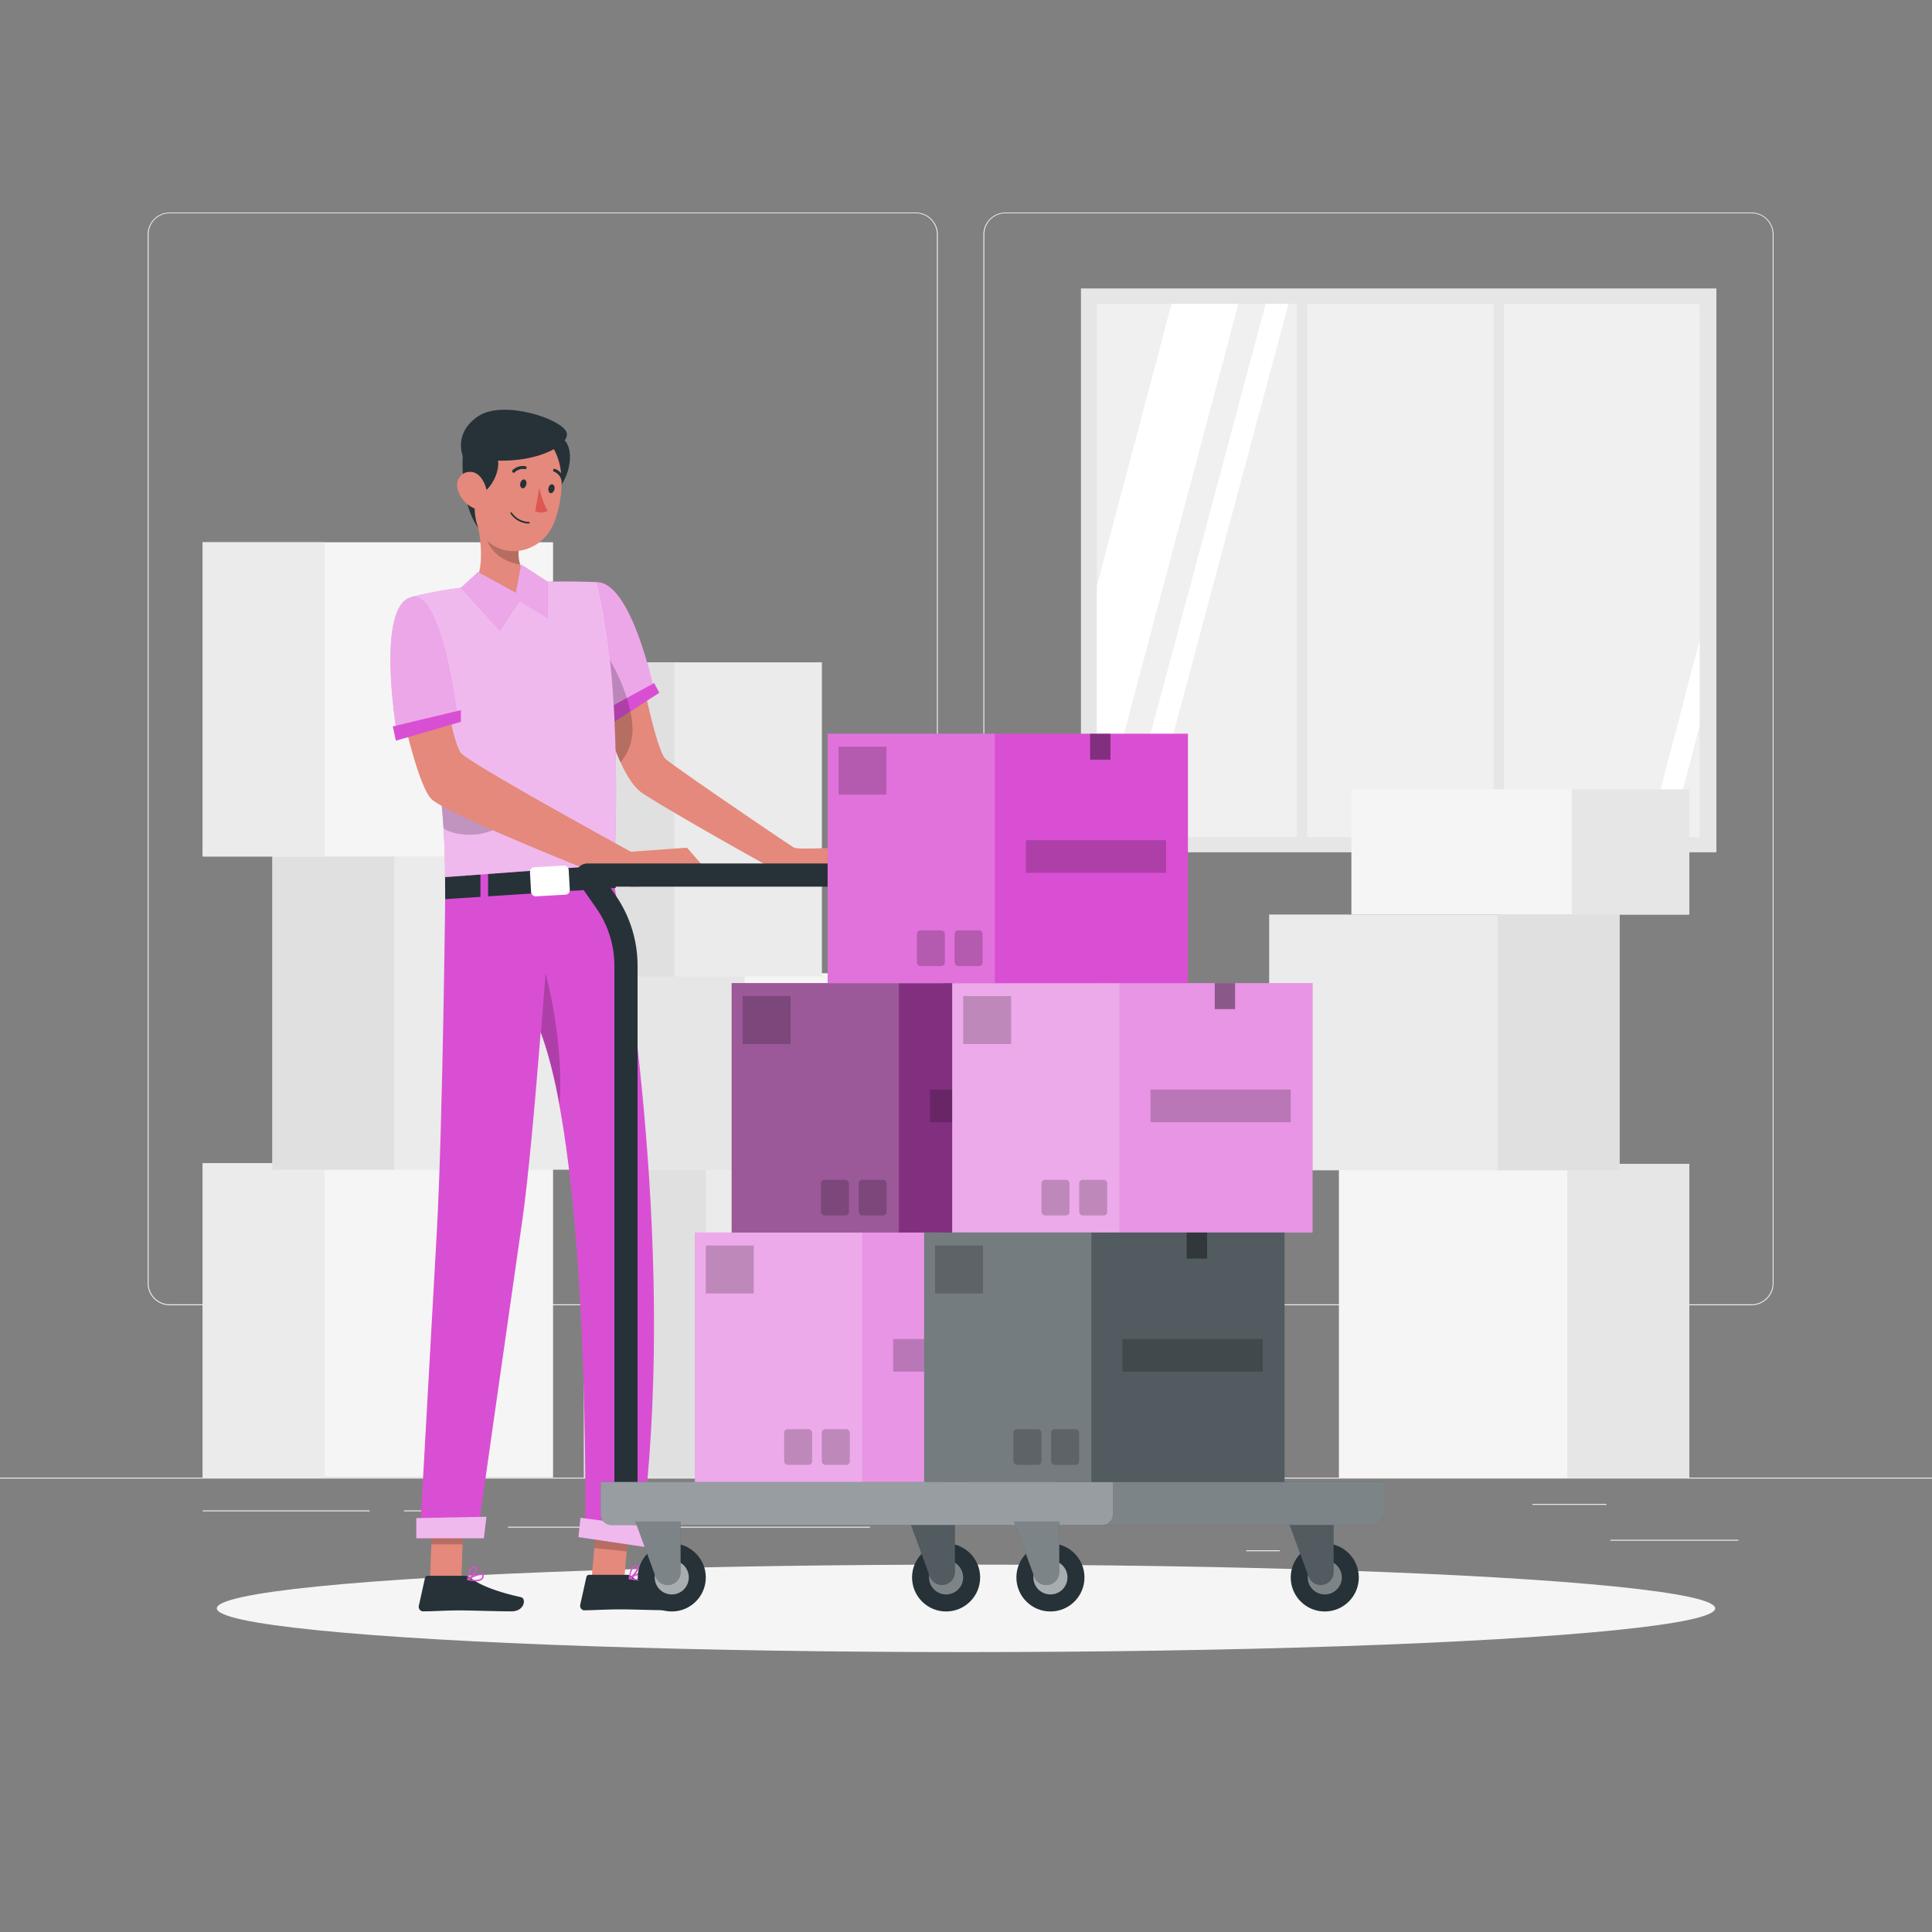 <svg id="SvgjsSvg1149" width="288" height="288" xmlns="http://www.w3.org/2000/svg" version="1.1" xmlns:xlink="http://www.w3.org/1999/xlink" xmlns:svgjs="http://svgjs.com/svgjs"><rect width="100%" height="100%" fill="#808080" stroke="none"/><defs id="SvgjsDefs1150"></defs><g id="SvgjsG1151"><svg xmlns="http://www.w3.org/2000/svg" viewBox="0 0 500 500" width="288" height="288"><rect width="500" height=".25" y="382.4" fill="#ebebeb" class="colorebebeb svgShape"></rect><rect width="33.12" height=".25" x="416.78" y="398.49" fill="#ebebeb" class="colorebebeb svgShape"></rect><rect width="8.69" height=".25" x="322.53" y="401.21" fill="#ebebeb" class="colorebebeb svgShape"></rect><rect width="19.19" height=".25" x="396.59" y="389.21" fill="#ebebeb" class="colorebebeb svgShape"></rect><rect width="43.19" height=".25" x="52.46" y="390.89" fill="#ebebeb" class="colorebebeb svgShape"></rect><rect width="6.33" height=".25" x="104.56" y="390.89" fill="#ebebeb" class="colorebebeb svgShape"></rect><rect width="93.68" height=".25" x="131.47" y="395.11" fill="#ebebeb" class="colorebebeb svgShape"></rect><path fill="#ebebeb" d="M237 337.8H43.91a5.71 5.71 0 01-5.7-5.71V60.66A5.71 5.71 0 0143.91 55H237a5.71 5.71 0 015.71 5.71V332.09A5.71 5.71 0 01237 337.8zM43.91 55.2a5.46 5.46 0 00-5.45 5.46V332.09a5.46 5.46 0 005.45 5.46H237a5.47 5.47 0 005.46-5.46V60.66A5.47 5.47 0 00237 55.2zM453.31 337.8H260.21a5.72 5.72 0 01-5.71-5.71V60.66A5.72 5.72 0 01260.21 55h193.1A5.71 5.71 0 01459 60.66V332.09A5.71 5.71 0 01453.31 337.8zM260.21 55.2a5.47 5.47 0 00-5.46 5.46V332.09a5.47 5.47 0 005.46 5.46h193.1a5.47 5.47 0 005.46-5.46V60.66a5.47 5.47 0 00-5.46-5.46z" class="colorebebeb svgShape"></path><rect width="164.45" height="145.92" x="279.75" y="74.65" fill="#e6e6e6" class="colore6e6e6 svgShape"></rect><rect width="156" height="138" x="283.86" y="78.65" fill="#f0f0f0" class="colorf0f0f0 svgShape"></rect><polygon fill="#ffffff" points="320.48 78.65 283.86 216.35 283.86 151.65 303.19 78.65 320.48 78.65" class="colorfff svgShape"></polygon><polygon fill="#ffffff" points="333.44 78.65 296.51 216.65 290.62 216.65 327.55 78.65 333.44 78.65" class="colorfff svgShape"></polygon><polygon fill="#ffffff" points="439.86 165.73 439.86 187.78 432.39 216.65 426.5 216.65 439.86 165.73" class="colorfff svgShape"></polygon><rect width="2.63" height="143.56" x="335.65" y="76.17" fill="#e6e6e6" class="colore6e6e6 svgShape"></rect><rect width="2.63" height="143.56" x="386.57" y="76.17" fill="#e6e6e6" class="colore6e6e6 svgShape"></rect><rect width="90.67" height="81.31" x="52.46" y="301.05" fill="#f5f5f5" class="colorf5f5f5 svgShape"></rect><rect width="31.56" height="81.31" x="52.46" y="301.05" fill="#ebebeb" class="colorebebeb svgShape"></rect><rect width="90.67" height="81.31" x="70.5" y="221.41" fill="#ebebeb" class="colorebebeb svgShape"></rect><rect width="31.56" height="81.31" x="70.5" y="221.41" fill="#e0e0e0" class="colore0e0e0 svgShape"></rect><rect width="90.67" height="81.31" x="52.46" y="140.34" fill="#f5f5f5" class="colorf5f5f5 svgShape"></rect><rect width="31.56" height="81.31" x="52.46" y="140.34" fill="#ebebeb" class="colorebebeb svgShape"></rect><rect width="90.67" height="81.31" x="151.13" y="301.12" fill="#ebebeb" class="colorebebeb svgShape"></rect><rect width="31.56" height="81.31" x="151.13" y="301.12" fill="#e0e0e0" class="colore0e0e0 svgShape"></rect><rect width="90.67" height="50.93" x="161.17" y="251.87" fill="#f5f5f5" class="colorf5f5f5 svgShape"></rect><rect width="31.56" height="50.93" x="161.17" y="251.87" fill="#e6e6e6" class="colore6e6e6 svgShape"></rect><rect width="58.58" height="81.31" x="154.13" y="171.41" fill="#ebebeb" class="colorebebeb svgShape"></rect><rect width="20.39" height="81.31" x="154.13" y="171.41" fill="#e0e0e0" class="colore0e0e0 svgShape"></rect><rect width="90.67" height="81.31" x="346.51" y="301.19" fill="#f5f5f5" transform="rotate(180 391.845 341.85)" class="colorf5f5f5 svgShape"></rect><rect width="31.56" height="81.31" x="405.63" y="301.19" fill="#e6e6e6" transform="rotate(180 421.405 341.85)" class="colore6e6e6 svgShape"></rect><rect width="90.67" height="66.19" x="328.47" y="236.68" fill="#ebebeb" transform="rotate(180 373.8 269.775)" class="colorebebeb svgShape"></rect><rect width="31.56" height="66.19" x="387.58" y="236.68" fill="#e0e0e0" transform="rotate(180 403.36 269.775)" class="colore0e0e0 svgShape"></rect><rect width="87.44" height="32.4" x="349.75" y="204.28" fill="#f5f5f5" transform="rotate(180 393.465 220.48)" class="colorf5f5f5 svgShape"></rect><rect width="30.43" height="32.4" x="406.75" y="204.28" fill="#e6e6e6" transform="rotate(180 421.97 220.48)" class="colore6e6e6 svgShape"></rect><g fill="#000000" class="color000 svgShape"><ellipse cx="250" cy="416.24" fill="#f5f5f5" rx="193.89" ry="11.32" class="colorf5f5f5 svgShape"></ellipse></g><g fill="#000000" class="color000 svgShape"><path fill="#e4897b" d="M225.75,226.47,206,228.23l-7.92-4.47s-25.4-14.15-32-18.62c-2-1.37-3.87-4.35-5.48-7.85a79.06,79.06,0,0,1-3.48-9.23c-.45-1.41-.85-2.76-1.19-4-.76-2.67-1.23-4.67-1.36-5.21h0a.49.49,0,0,0,0-.13h0l.05,0,6.26-2,5.23-1.66s.24,1.24.65,3.13l.36,1.67c.11.48.22,1,.34,1.52,1.32,5.82,3.35,13.76,4.82,15.06,2.37,2.09,32.17,22.4,33.23,22.93s10.55,0,10.55,0Z" class="colore4897b svgShape"></path><path fill="#d94fd3" d="M154.41,150.68c9.1-.14,14.89,28.06,14.89,28.06l-12,6a38.42,38.42,0,0,1-5.15-19.42C152.43,154.5,154.41,150.68,154.41,150.68Z" class="color4285f4 svgShape"></path><path fill="#ffffff" d="M154.41,150.68c9.1-.14,14.89,28.06,14.89,28.06l-12,6a38.42,38.42,0,0,1-5.15-19.42C152.43,154.5,154.41,150.68,154.41,150.68Z" opacity=".5" class="colorfff svgShape"></path><polygon fill="#d94fd3" points="170.63 179.29 167.39 181.39 163.16 184.13 157.08 188.06 155.99 188.77 154.67 184.76 155.89 184.1 156.69 183.66 162.25 180.63 166.69 178.2 168.91 176.99 169.3 176.78 170.63 179.29" class="color4285f4 svgShape"></polygon><path style="isolation:isolate" d="M163.7,188.77a12.92,12.92,0,0,1-3.14,8.52,79.06,79.06,0,0,1-3.48-9.23l-1.09.71-1.32-4,1.22-.66c-.76-2.67-1.23-4.67-1.36-5.21h0v-.16l1.44-11a53.58,53.58,0,0,1,4.82,9c.52,1.23,1,2.54,1.44,3.9q.23.7.42,1.44c.19.68.35,1.37.49,2.06A26,26,0,0,1,163.7,188.77Z" opacity=".2" fill="#000000" class="color000 svgShape"></path><polygon fill="#e4897b" points="153.05 409.36 161.42 410.25 162.99 392.2 154.62 391.31 153.05 409.36" class="colore4897b svgShape"></polygon><polygon fill="#e4897b" points="111.3 408.75 119.4 408.75 120.07 389.97 111.96 389.97 111.3 408.75" class="colore4897b svgShape"></polygon><path fill="#263238" d="M120.53,407.81h-9.85a.72.72,0,0,0-.69.56l-1.6,7.22a1.19,1.19,0,0,0,.92,1.42.78.78,0,0,0,.26,0c3.19,0,5.51-.24,9.51-.24,2.47,0,9.91.25,13.31.25s3.85-3.36,2.45-3.67c-6.25-1.36-11-3.25-13-5A2,2,0,0,0,120.53,407.81Z" class="color263238 svgShape"></path><path fill="#d94fd3" d="M121.09,408.94a.2.2,0,0,1-.15-.17.18.18,0,0,1,.09-.18c.29-.19,2.91-1.8,3.81-1.33a.55.55,0,0,1,.33.53,1.15,1.15,0,0,1-.4,1,2.41,2.41,0,0,1-1.56.42A9.43,9.43,0,0,1,121.09,408.94Zm.55-.27a3.91,3.91,0,0,0,2.89-.15.81.81,0,0,0,.26-.69c0-.15-.07-.22-.13-.22a.4.4,0,0,0-.24-.05A7.81,7.81,0,0,0,121.64,408.67Z" class="color4285f4 svgShape"></path><path fill="#d94fd3" d="M121,409a.21.21,0,0,1-.09-.18c0-.11.21-2.44,1.15-3.2a1,1,0,0,1,.81-.25.63.63,0,0,1,.62.5c.16.86-1.46,2.64-2.29,3.1h-.09A.2.2,0,0,1,121,409Zm1.3-3.16a4.62,4.62,0,0,0-1,2.54c.84-.63,1.87-2,1.77-2.51,0-.05,0-.19-.28-.19h-.09A.7.7,0,0,0,122.33,405.82Z" class="color4285f4 svgShape"></path><path fill="#263238" d="M162.3,407.56h-9.85a.71.71,0,0,0-.69.55l-1.6,7.22a1.2,1.2,0,0,0,.92,1.42l.27,0c3.18-.06,5.5-.25,9.51-.25,2.46,0,9.9.26,13.3.26s3.85-3.37,2.46-3.68c-6.25-1.36-11-3.24-13-5A2,2,0,0,0,162.3,407.56Z" class="color263238 svgShape"></path><path fill="#d94fd3" d="M162.86,408.68a.2.2,0,0,1-.15-.17.17.17,0,0,1,.1-.18c.29-.19,2.91-1.8,3.8-1.33a.57.57,0,0,1,.33.53,1.14,1.14,0,0,1-.4,1A2.47,2.47,0,0,1,165,409,9.51,9.51,0,0,1,162.86,408.68Zm.55-.27a4,4,0,0,0,2.89-.14.8.8,0,0,0,.26-.69c0-.16-.07-.23-.12-.23a.43.43,0,0,0-.25-.05A8,8,0,0,0,163.41,408.41Z" class="color4285f4 svgShape"></path><path fill="#d94fd3" d="M162.81,408.72a.21.21,0,0,1-.1-.17c0-.12.21-2.45,1.15-3.21a1,1,0,0,1,.81-.25.63.63,0,0,1,.62.51c.17.85-1.45,2.64-2.29,3.09h-.09A.19.19,0,0,1,162.81,408.72Zm1.3-3.16a4.54,4.54,0,0,0-1,2.54c.83-.63,1.86-2,1.76-2.5,0-.06,0-.2-.28-.2h-.09A.67.67,0,0,0,164.11,405.56Z" class="color4285f4 svgShape"></path><polygon style="isolation:isolate" points="154.62 391.31 162.99 392.2 162.17 401.51 153.8 400.62 154.62 391.31" opacity=".2" fill="#000000" class="color000 svgShape"></polygon><polygon style="isolation:isolate" points="111.96 389.98 120.07 389.98 119.72 399.67 111.61 399.67 111.96 389.98" opacity=".2" fill="#000000" class="color000 svgShape"></polygon><path fill="#d94fd3" d="M115.3,225.22h43c4.09,22.35,16.9,101.42,7.71,171.87l-14.57-1.81s1.35-93.53-11.51-128.1c-1.48,18.5-3.24,38.19-4.76,48.67C131.46,341.63,123.45,398,123.45,398H108.62s3-53.94,4.43-79.29C114.58,291.19,115.25,230.87,115.3,225.22Z" class="color4285f4 svgShape"></path><path style="isolation:isolate" d="M140,267.18a115.13,115.13,0,0,1,4.81,18.62c1.2-16.47-3.61-33.93-3.61-33.93Z" opacity=".2" fill="#000000" class="color000 svgShape"></path><polygon fill="#d94fd3" points="167.72 400.48 149.69 397.8 150.24 392.81 168.99 395.27 167.72 400.48" class="color4285f4 svgShape"></polygon><polygon fill="#ffffff" style="isolation:isolate" points="167.72 400.48 149.69 397.8 150.24 392.81 168.99 395.27 167.72 400.48" opacity=".6" class="colorfff svgShape"></polygon><polygon fill="#d94fd3" points="125.23 398.11 107.74 398.11 107.74 392.88 125.89 392.54 125.23 398.11" class="color4285f4 svgShape"></polygon><polygon fill="#ffffff" style="isolation:isolate" points="125.23 398.11 107.74 398.11 107.74 392.88 125.89 392.54 125.23 398.11" opacity=".6" class="colorfff svgShape"></polygon><polygon fill="#263238" points="115.22 232.7 115.18 226.47 159.04 223.76 159.35 229.8 115.22 232.7" class="color263238 svgShape"></polygon><rect width="1.98" height="9.13" x="124.34" y="224.89" fill="#d94fd3" class="color4285f4 svgShape"></rect><rect width="1.98" height="9.13" x="155" y="221.9" fill="#d94fd3" transform="rotate(-4.17 156.223 226.684)" class="color4285f4 svgShape"></rect><path fill="#d94fd3" d="M159,223.76,115.18,227c0-3.84-.1-8.12-.39-12.64-.54-8.35-1.57-17.49-2.72-26.06-2.44-18.21-5.43-33.84-5.43-33.84,20.4-5.15,47.77-3.81,47.77-3.81C161.52,177.29,159,223.76,159,223.76Z" class="color4285f4 svgShape"></path><path fill="#ffffff" d="M159,223.76,115.18,227c0-3.84-.1-8.12-.39-12.64-.54-8.35-1.57-17.49-2.72-26.06-2.44-18.21-5.43-33.84-5.43-33.84,20.4-5.15,47.77-3.81,47.77-3.81C161.52,177.29,159,223.76,159,223.76Z" opacity=".6" class="colorfff svgShape"></path><path fill="#e4897b" d="M122.21,151.73c4,3.59,13.63,2.27,13.63,2.27s6-1.66,4.77-3.55c-3.56-.58-5.28-2.24-6-4.37a10.08,10.08,0,0,1-.36-4.06,19.32,19.32,0,0,1,.3-2.27l-12-8.86C124.16,136.74,126.08,147.49,122.21,151.73Z" class="colore4897b svgShape"></path><path style="isolation:isolate" d="M125.36,136.52c.47,7.18,6.37,9.16,9.26,9.56a10.08,10.08,0,0,1-.36-4.06Z" opacity=".2" fill="#000000" class="color000 svgShape"></path><path fill="#263238" d="M146,113.83c2.91,2.76,1.7,11.17-4.23,15.47s-5.93-16.5-5.93-16.5S144.15,112.07,146,113.83Z" class="color263238 svgShape"></path><path fill="#e4897b" d="M124.55,138.18a10.14,10.14,0,0,0,11.65,3.93,11.28,11.28,0,0,0,6.44-5.25,11.89,11.89,0,0,0,.54-1.07C146.1,129,147,117,139.81,112.54A11,11,0,0,0,124.66,116a11.13,11.13,0,0,0-1.65,4.84C122.13,128.8,121.23,133.46,124.55,138.18Z" class="colore4897b svgShape"></path><path fill="#263238" d="M134.65 125.09c-.15.63.14 1.22.57 1.29s.85-.4 1-1-.15-1.22-.56-1.29S134.77 124.44 134.65 125.09zM141.94 126.33c-.15.63.15 1.23.56 1.3s.86-.4 1-1-.15-1.23-.57-1.3S142.05 125.72 141.94 126.33z" class="color263238 svgShape"></path><path fill="#de5753" d="M139.57,126.25a23.13,23.13,0,0,0,2.14,6,3.77,3.77,0,0,1-3.2.05Z" class="colorde5753 svgShape"></path><path fill="#263238" d="M132.79 122.34a.44.44 0 00.4-.08 3.07 3.07 0 012.64-.86.38.38 0 00.46-.28.39.39 0 00-.28-.46h0a3.84 3.84 0 00-3.35 1 .39.39 0 000 .54h0A.49.49 0 00132.79 122.34zM136.89 135.5h0a5.85 5.85 0 01-4.77-2.6.2.2 0 01.07-.28.2.2 0 01.27.06v0a5.63 5.63 0 004.44 2.39.2.2 0 01.2.19v0a.2.2 0 01-.19.19zM145.5 124.35a.43.43 0 00.22.06.4.4 0 00.27-.47h0a3.78 3.78 0 00-2.36-2.59.38.38 0 00-.47.25h0a.39.39 0 00.25.48h0a3.09 3.09 0 011.84 2.08A.38.38 0 00145.5 124.35zM130.51 111.94v3.56a2.64 2.64 0 00-1.72 3.14c.77 3.1-1.46 7.48-3.95 9 0 0 .08-1.29-1-1.12s-1.63 6.88.09 10.31c0 0-2.84-3.26-3.78-10.48-.88-6.68-.42-12.1 1.21-14.44z" class="color263238 svgShape"></path><path fill="#e4897b" d="M118.45,126.72a7.66,7.66,0,0,0,3.66,4.55c2.36,1.27,4.13-.71,4-3.24-.16-2.26-1.56-5.7-4.18-5.9S117.77,124.33,118.45,126.72Z" class="colore4897b svgShape"></path><path fill="#263238" d="M119.75,118s-2.47-5.93,4-10.28,21.82.72,22.9,4.25S136.12,121.91,119.75,118Z" class="color263238 svgShape"></path><polygon fill="#d94fd3" points="123.72 148.04 133.51 153.4 134.85 146.08 141.71 150.54 141.71 159.89 134.45 155.56 129.35 163.2 119.28 152.14 123.72 148.04" class="color4285f4 svgShape"></polygon><rect width="10.04" height="7.54" x="137.28" y="224.23" fill="#ffffff" rx="1.16" transform="rotate(-3.17 142.163 227.809)" class="colorfff svgShape"></rect><polygon fill="#ffffff" points="123.72 148.04 133.51 153.4 134.85 146.08 141.71 150.54 141.71 159.89 134.45 155.56 129.35 163.2 119.28 152.14 123.72 148.04" opacity=".5" class="colorfff svgShape"></polygon><path style="isolation:isolate" d="M130.51,212.46c-2.91,4.38-12.22,4.35-15.72,1.93-.54-8.35-1.57-17.49-2.72-26.06Z" opacity=".2" fill="#000000" class="color000 svgShape"></path><path fill="#e4897b" d="M115.18,178.74s2.07,13.48,4.1,16.11,44,25.58,44,25.58l14.51-1.05,6.67,7.65s-19.33,3-21.44,2.42a20.35,20.35,0,0,1-3.73-1.44s-44-17.33-47.7-21.29-7.91-24.29-7.91-24.29Z" class="colore4897b svgShape"></path><path fill="#d94fd3" d="M106.64,154.49c7.68-1.6,11.65,30.27,11.65,30.27l-15.71,4S97.19,156.47,106.64,154.49Z" class="color4285f4 svgShape"></path><path fill="#ffffff" d="M106.64,154.49c7.68-1.6,11.65,30.27,11.65,30.27l-15.71,4S97.19,156.47,106.64,154.49Z" opacity=".5" class="colorfff svgShape"></path><polygon fill="#d94fd3" points="101.66 188 119.28 183.78 119.28 186.81 102.45 191.69 101.66 188" class="color4285f4 svgShape"></polygon></g><g fill="#000000" class="color000 svgShape"><path fill="none" stroke="#263238" stroke-linecap="round" stroke-linejoin="round" stroke-width="6" d="M162,387V249.92a29,29,0,0,0-5.21-16.59L152,226.47h85.1l4.79,6.86a29,29,0,0,1,5.21,16.59V385.7" class="colorStroke263238 svgStroke"></path><circle cx="342.85" cy="408.24" r="8.81" fill="#263238" class="color263238 svgShape"></circle><path fill="#ffffff" style="isolation:isolate" d="M347.26,408.24a4.41,4.41,0,1,0-4.41,4.4A4.4,4.4,0,0,0,347.26,408.24Z" opacity=".4" class="colorfff svgShape"></path><path fill="#263238" d="M341.79,410.2h0a3.36,3.36,0,0,1-3.15-2.2l-5.19-14.22h11.69v13.07A3.35,3.35,0,0,1,341.79,410.2Z" class="color263238 svgShape"></path><path fill="#ffffff" style="isolation:isolate" d="M341.79,410.2h0a3.36,3.36,0,0,1-3.15-2.2l-5.19-14.22h11.69v13.07A3.35,3.35,0,0,1,341.79,410.2Z" opacity=".2" class="colorfff svgShape"></path><circle cx="244.85" cy="408.24" r="8.81" fill="#263238" class="color263238 svgShape"></circle><path fill="#ffffff" style="isolation:isolate" d="M249.26,408.24a4.41,4.41,0,1,0-4.41,4.4A4.4,4.4,0,0,0,249.26,408.24Z" opacity=".4" class="colorfff svgShape"></path><path fill="#263238" d="M243.79,410.2h0a3.36,3.36,0,0,1-3.15-2.2l-5.19-14.22h11.69v13.07A3.35,3.35,0,0,1,243.79,410.2Z" class="color263238 svgShape"></path><path fill="#ffffff" style="isolation:isolate" d="M243.79,410.2h0a3.36,3.36,0,0,1-3.15-2.2l-5.19-14.22h11.69v13.07A3.35,3.35,0,0,1,243.79,410.2Z" opacity=".2" class="colorfff svgShape"></path><path fill="#263238" d="M358,383.53v8.32a2.81,2.81,0,0,1-2.81,2.81H158.26a2.81,2.81,0,0,1-2.81-2.81v-8.32Z" class="color263238 svgShape"></path><path fill="#ffffff" style="isolation:isolate" d="M358,383.53v8.32a2.81,2.81,0,0,1-2.81,2.81H158.26a2.81,2.81,0,0,1-2.81-2.81v-8.32Z" opacity=".4" class="colorfff svgShape"></path><path fill="#ffffff" style="isolation:isolate" d="M288,383.53v8.32a2.81,2.81,0,0,1-2.81,2.81H158.26a2.81,2.81,0,0,1-2.81-2.81v-8.32Z" opacity=".2" class="colorfff svgShape"></path><circle cx="271.85" cy="408.24" r="8.81" fill="#263238" class="color263238 svgShape"></circle><path fill="#ffffff" style="isolation:isolate" d="M276.26,408.24a4.41,4.41,0,1,0-4.41,4.4A4.4,4.4,0,0,0,276.26,408.24Z" opacity=".6" class="colorfff svgShape"></path><path fill="#263238" d="M270.79,410.2h0a3.36,3.36,0,0,1-3.15-2.2l-5.19-14.22h11.69v13.07A3.35,3.35,0,0,1,270.79,410.2Z" class="color263238 svgShape"></path><path fill="#ffffff" style="isolation:isolate" d="M270.79,410.2h0a3.36,3.36,0,0,1-3.15-2.2l-5.19-14.22h11.69v13.07A3.35,3.35,0,0,1,270.79,410.2Z" opacity=".4" class="colorfff svgShape"></path><circle cx="173.85" cy="408.24" r="8.81" fill="#263238" class="color263238 svgShape"></circle><path fill="#ffffff" style="isolation:isolate" d="M178.26,408.24a4.41,4.41,0,1,0-4.41,4.4A4.4,4.4,0,0,0,178.26,408.24Z" opacity=".6" class="colorfff svgShape"></path><path fill="#263238" d="M172.79,410.2h0a3.36,3.36,0,0,1-3.15-2.2l-5.19-14.22h11.69v13.07A3.35,3.35,0,0,1,172.79,410.2Z" class="color263238 svgShape"></path><path fill="#ffffff" style="isolation:isolate" d="M172.79,410.2h0a3.36,3.36,0,0,1-3.15-2.2l-5.19-14.22h11.69v13.07A3.35,3.35,0,0,1,172.79,410.2Z" opacity=".4" class="colorfff svgShape"></path><rect width="93.25" height="64.55" x="179.84" y="318.98" fill="#d94fd3" class="color4285f4 svgShape"></rect><rect style="isolation:isolate" width="93.25" height="64.55" x="179.84" y="318.98" fill="#ffffff" opacity=".4" class="colorfff svgShape"></rect><rect style="isolation:isolate" width="43.27" height="64.55" x="179.84" y="318.98" fill="#ffffff" opacity=".2" class="colorfff svgShape"></rect><rect style="isolation:isolate" width="7.25" height="9.23" x="212.69" y="369.88" opacity=".2" rx=".92" fill="#000000" class="color000 svgShape"></rect><rect style="isolation:isolate" width="7.25" height="9.23" x="202.93" y="369.88" opacity=".2" rx=".92" fill="#000000" class="color000 svgShape"></rect><rect style="isolation:isolate" width="5.27" height="6.73" x="247.77" y="318.98" opacity=".4" fill="#000000" class="color000 svgShape"></rect><rect style="isolation:isolate" width="36.3" height="8.44" x="231.15" y="346.54" opacity=".2" fill="#000000" class="color000 svgShape"></rect><rect style="isolation:isolate" width="12.41" height="12.41" x="182.66" y="322.34" opacity=".2" fill="#000000" class="color000 svgShape"></rect><rect width="93.25" height="64.55" x="189.36" y="254.43" fill="#d94fd3" class="color4285f4 svgShape"></rect><rect style="isolation:isolate" width="93.25" height="64.55" x="189.36" y="254.43" opacity=".4" fill="#000000" class="color000 svgShape"></rect><rect style="isolation:isolate" width="43.27" height="64.55" x="189.36" y="254.43" fill="#ffffff" opacity=".2" class="colorfff svgShape"></rect><rect style="isolation:isolate" width="7.25" height="9.23" x="222.22" y="305.33" opacity=".2" rx=".92" fill="#000000" class="color000 svgShape"></rect><rect style="isolation:isolate" width="7.25" height="9.23" x="212.46" y="305.33" opacity=".2" rx=".92" fill="#000000" class="color000 svgShape"></rect><rect style="isolation:isolate" width="5.27" height="6.73" x="257.29" y="254.43" opacity=".4" fill="#000000" class="color000 svgShape"></rect><rect style="isolation:isolate" width="36.3" height="8.44" x="240.67" y="281.99" opacity=".2" fill="#000000" class="color000 svgShape"></rect><rect style="isolation:isolate" width="12.41" height="12.41" x="192.19" y="257.79" opacity=".2" fill="#000000" class="color000 svgShape"></rect><rect width="93.25" height="64.55" x="246.44" y="254.43" fill="#d94fd3" class="color4285f4 svgShape"></rect><rect style="isolation:isolate" width="93.25" height="64.55" x="246.44" y="254.43" fill="#ffffff" opacity=".4" class="colorfff svgShape"></rect><rect style="isolation:isolate" width="43.27" height="64.55" x="246.44" y="254.43" fill="#ffffff" opacity=".2" class="colorfff svgShape"></rect><rect style="isolation:isolate" width="7.25" height="9.23" x="279.3" y="305.33" opacity=".2" rx=".92" fill="#000000" class="color000 svgShape"></rect><rect style="isolation:isolate" width="7.25" height="9.23" x="269.54" y="305.33" opacity=".2" rx=".92" fill="#000000" class="color000 svgShape"></rect><rect style="isolation:isolate" width="5.27" height="6.73" x="314.37" y="254.43" opacity=".4" fill="#000000" class="color000 svgShape"></rect><rect style="isolation:isolate" width="36.3" height="8.44" x="297.75" y="281.99" opacity=".2" fill="#000000" class="color000 svgShape"></rect><rect style="isolation:isolate" width="12.41" height="12.41" x="249.27" y="257.79" opacity=".2" fill="#000000" class="color000 svgShape"></rect><rect width="93.25" height="64.55" x="214.19" y="189.88" fill="#d94fd3" class="color4285f4 svgShape"></rect><rect style="isolation:isolate" width="43.27" height="64.55" x="214.19" y="189.88" fill="#ffffff" opacity=".2" class="colorfff svgShape"></rect><rect style="isolation:isolate" width="7.25" height="9.23" x="247.04" y="240.78" opacity=".2" rx=".92" fill="#000000" class="color000 svgShape"></rect><rect style="isolation:isolate" width="7.25" height="9.23" x="237.29" y="240.78" opacity=".2" rx=".92" fill="#000000" class="color000 svgShape"></rect><rect style="isolation:isolate" width="5.27" height="6.73" x="282.12" y="189.88" opacity=".4" fill="#000000" class="color000 svgShape"></rect><rect style="isolation:isolate" width="36.3" height="8.44" x="265.5" y="217.44" opacity=".2" fill="#000000" class="color000 svgShape"></rect><rect style="isolation:isolate" width="12.41" height="12.41" x="217.01" y="193.24" opacity=".2" fill="#000000" class="color000 svgShape"></rect><rect width="93.25" height="64.55" x="239.18" y="318.98" fill="#263238" class="color263238 svgShape"></rect><rect style="isolation:isolate" width="93.25" height="64.55" x="239.18" y="318.98" fill="#ffffff" opacity=".2" class="colorfff svgShape"></rect><rect style="isolation:isolate" width="43.27" height="64.55" x="239.18" y="318.98" fill="#ffffff" opacity=".2" class="colorfff svgShape"></rect><rect style="isolation:isolate" width="7.25" height="9.23" x="272.03" y="369.88" opacity=".2" rx=".92" fill="#000000" class="color000 svgShape"></rect><rect style="isolation:isolate" width="7.25" height="9.23" x="262.27" y="369.88" opacity=".2" rx=".92" fill="#000000" class="color000 svgShape"></rect><rect style="isolation:isolate" width="5.27" height="6.73" x="307.11" y="318.98" opacity=".4" fill="#000000" class="color000 svgShape"></rect><rect style="isolation:isolate" width="36.3" height="8.44" x="290.49" y="346.54" opacity=".2" fill="#000000" class="color000 svgShape"></rect><rect style="isolation:isolate" width="12.41" height="12.41" x="242" y="322.34" opacity=".2" fill="#000000" class="color000 svgShape"></rect></g></svg></g></svg>